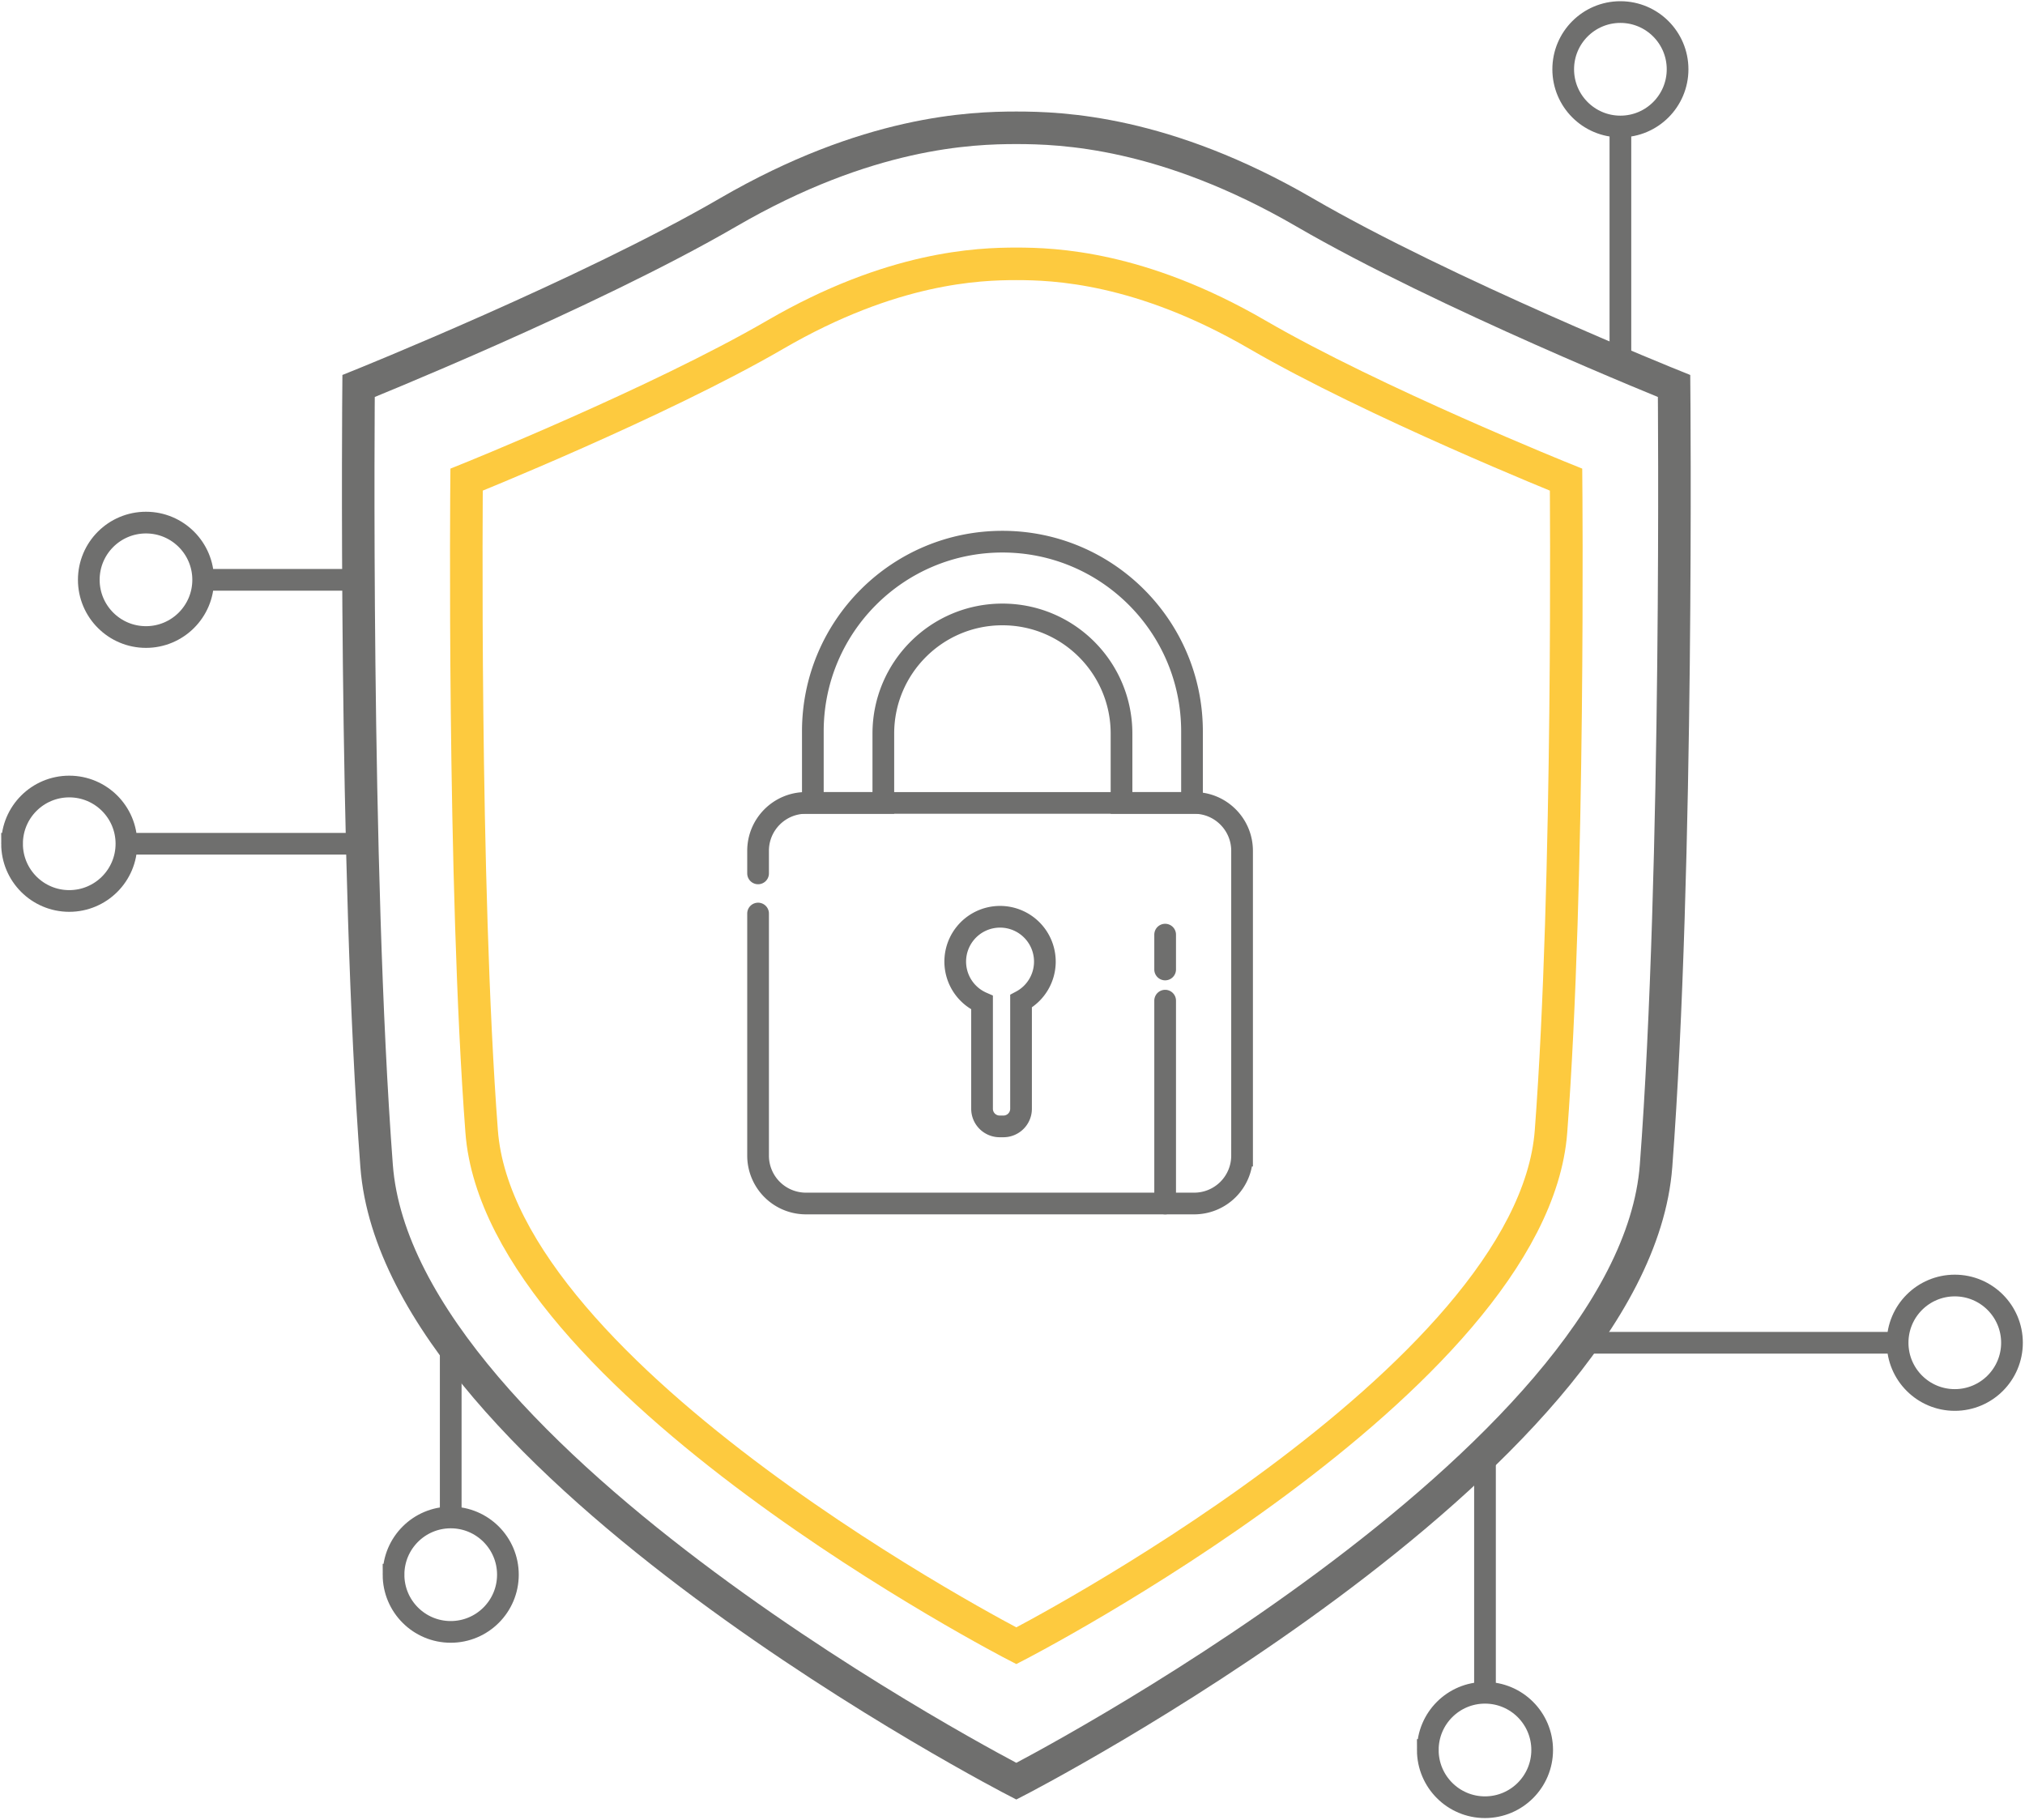 <svg width="336" height="302" xmlns="http://www.w3.org/2000/svg"><g fill="none" fill-rule="evenodd" stroke-linecap="round"><path d="M125.784 144.923v-3.743c0-4.39 3.557-7.949 7.943-7.949h64.42c4.387 0 7.944 3.56 7.944 7.949v50.572a7.945 7.945 0 0 1-7.944 7.949h-64.42a7.945 7.945 0 0 1-7.943-7.949v-40.167" stroke="#6F6F6E" stroke-width="3.6"/><path d="M173.371 159.56a7.437 7.437 0 0 0-7.434-7.438 7.437 7.437 0 0 0-2.99 14.247v17.613a2.923 2.923 0 0 0 2.922 2.923h.626a2.923 2.923 0 0 0 2.922-2.923v-17.848a7.437 7.437 0 0 0 3.954-6.573zM146.568 133.23v-11.502c0-10.919 8.847-19.772 19.76-19.772 10.914 0 19.761 8.853 19.761 19.772v11.503h11.696v-11.872c0-17.385-14.083-31.478-31.456-31.478-17.374 0-31.457 14.093-31.457 31.478v11.872h11.696zM193.327 199.701v-33.66M193.327 160.868v-5.782" stroke="#6F6F6E" stroke-width="3.6"/><path d="M168.634 273.084s-85.592-44.075-88.716-85.337C76.794 146.485 77.419 79.59 77.419 79.59s31.862-12.816 51.232-24.07c19.366-11.252 33.735-11.74 39.983-11.74 6.248 0 20.617.488 39.985 11.74 19.368 11.254 51.23 24.07 51.23 24.07s.625 66.895-2.498 108.157-88.717 85.337-88.717 85.337z" stroke="#FDCA3F" stroke-width="5.4"/><path d="M168.634 295.559S66.224 242.825 62.488 193.454c-3.737-49.367-2.99-129.404-2.99-129.404s38.123-15.335 61.296-28.8c23.173-13.463 40.365-14.045 47.84-14.045 7.476 0 24.67.582 47.842 14.046 23.172 13.464 61.296 28.8 61.296 28.8s.747 80.036-2.99 129.403c-3.739 49.371-106.148 102.105-106.148 102.105z" stroke="#6F6F6E" stroke-width="5.4"/><path d="M59.437 140.005H20.978M268.866 59.476V20.992M74.787 250.756v-27.951M246.398 280.885v-38.484M59.437 96.21H33.712M14.733 96.21c0-5.244 4.248-9.495 9.49-9.495 5.24 0 9.488 4.25 9.488 9.494 0 5.243-4.248 9.494-9.488 9.494-5.242 0-9.49-4.25-9.49-9.494zM2 140.005c0-5.244 4.248-9.495 9.49-9.495 5.24 0 9.487 4.251 9.487 9.495 0 5.245-4.246 9.495-9.488 9.495-5.241 0-9.49-4.25-9.49-9.495zM65.298 261.29c0-5.243 4.248-9.494 9.49-9.494 5.239 0 9.487 4.251 9.487 9.494 0 5.244-4.248 9.494-9.488 9.494-5.241 0-9.49-4.25-9.49-9.494zM259.378 11.496c0-5.245 4.248-9.494 9.487-9.494 5.242 0 9.49 4.25 9.49 9.494s-4.248 9.494-9.49 9.494c-5.24 0-9.487-4.25-9.487-9.494zM236.91 290.38c0-5.243 4.247-9.494 9.487-9.494 5.242 0 9.49 4.251 9.49 9.494 0 5.244-4.248 9.495-9.49 9.495-5.24 0-9.488-4.251-9.488-9.495zM314.861 222.805h-52.4M324.35 232.302c-5.242 0-9.488-4.25-9.488-9.496 0-5.245 4.246-9.496 9.488-9.496 5.242 0 9.49 4.251 9.49 9.496s-4.248 9.496-9.49 9.496z" stroke="#6F6F6E" stroke-width="3.6"/></g></svg>
